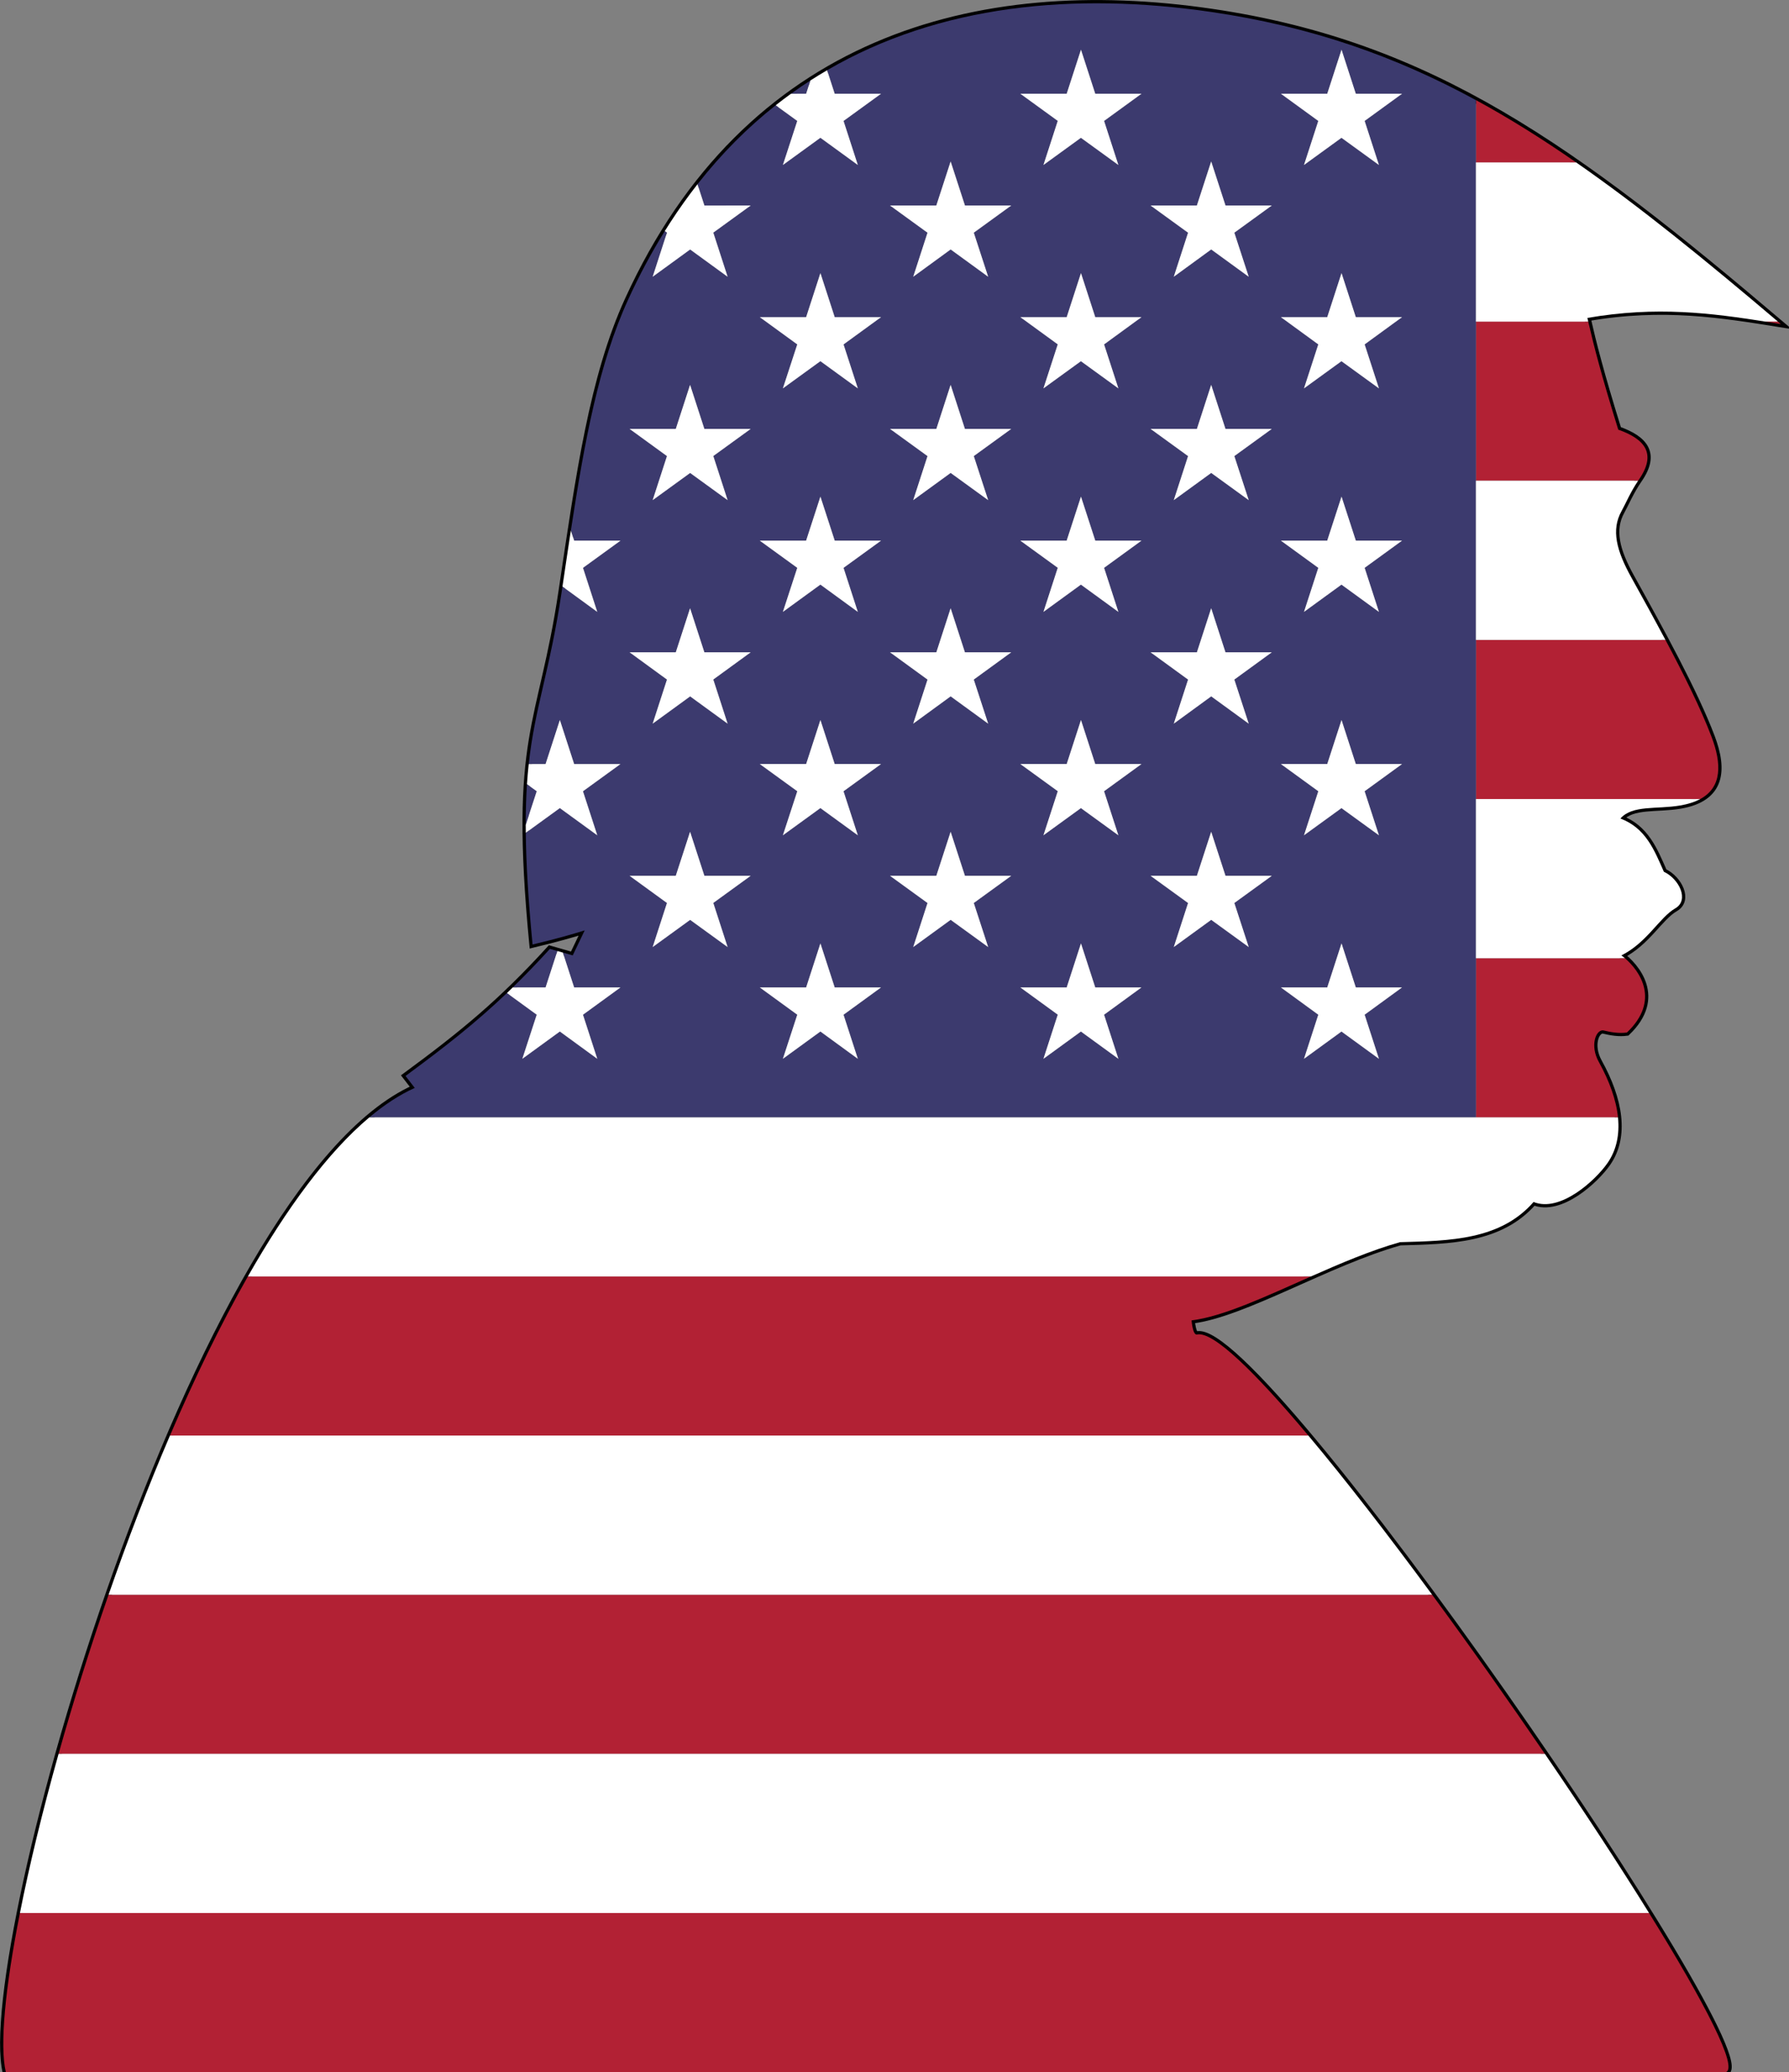 <?xml version="1.0" encoding="UTF-8" standalone="no"?>
<svg
   version="1.1"
   id="Layer_1"
   x="0px"
   y="0px"
   viewBox="0 0 431.884 500"
   enable-background="new 0 0 1423.911 1656.444"
   xml:space="preserve"
   sodipodi:docname="trump.svg"
   width="431.884"
   height="500"
   inkscape:version="1.4 (86a8ad7, 2024-10-11)"
   inkscape:export-filename="trump.svg"
   inkscape:export-xdpi="96"
   inkscape:export-ydpi="96"
   xmlns:inkscape="http://www.inkscape.org/namespaces/inkscape"
   xmlns:sodipodi="http://sodipodi.sourceforge.net/DTD/sodipodi-0.dtd"
   xmlns="http://www.w3.org/2000/svg"
   xmlns:svg="http://www.w3.org/2000/svg"
   xmlns:rdf="http://www.w3.org/1999/02/22-rdf-syntax-ns#"
   xmlns:cc="http://creativecommons.org/ns#"
   xmlns:dc="http://purl.org/dc/elements/1.1/"><rect x="0" y="0" width="431.884" height="500" fill="#808080" stroke="none"/><defs
     id="defs3881" /><sodipodi:namedview
     pagecolor="#ffffff"
     bordercolor="#666666"
     borderopacity="1"
     objecttolerance="10"
     gridtolerance="10"
     guidetolerance="10"
     inkscape:pageopacity="0"
     inkscape:pageshadow="2"
     inkscape:window-width="2560"
     inkscape:window-height="1351"
     id="namedview3879"
     showgrid="false"
     fit-margin-top="0"
     fit-margin-left="0"
     fit-margin-right="0"
     fit-margin-bottom="0"
     inkscape:zoom="1.796"
     inkscape:cx="216.03563"
     inkscape:cy="249.7216"
     inkscape:window-x="-9"
     inkscape:window-y="-9"
     inkscape:window-maximized="1"
     inkscape:current-layer="Layer_1"
     inkscape:showpageshadow="2"
     inkscape:pagecheckerboard="0"
     inkscape:deskcolor="#d1d1d1"><inkscape:page
       x="0"
       y="0"
       width="431.884"
       height="500"
       id="page2"
       margin="0"
       bleed="0" /></sodipodi:namedview><g
     id="g3876"
     transform="matrix(0.312,0,0,0.312,-6.773,-8.013)"><path
       id="path4190"
       stroke-miterlimit="10"
       d="M 26.217,1628.222 C 4.187,1533.619 171.825,943.585 342.627,867.036 l -7.14,-9.241 c 45.011,-33.124 73.874,-56.862 111.729,-98.288 l 17.641,5.04 9.241,-19.322 c -9.775,3.029 -21.143,6.324 -40.324,10.921 -15.629,-162.65 6.801,-167.273 22.576,-273.115 13.507,-90.626 23.936,-165.684 51.349,-225.572 C 599.556,56.79 776.678,8.265 958.925,34.938 c 170.391,24.938 280.801,105.677 440.726,241.375 -45.618,-7.29 -90.981,-14.92 -149.692,-4.752 4.368,19.216 10.124,42.133 23.883,86.393 20.665,7.301 29.881,18.591 15.961,38.643 -6.346,9.141 -10.363,18.844 -13.441,24.362 -8.106,14.529 -3.908,30.601 7.561,51.244 22.934,41.279 49.155,89.066 62.165,123.49 9.459,25.027 8.397,47.369 -24.362,52.924 -18.207,3.087 -37.007,-0.518 -46.203,10.081 19.639,7.393 26.258,24.55 33.603,41.163 11.643,5.379 19.959,21.885 8.791,28.316 -12.177,7.012 -21.724,26.424 -41.655,36.369 11.138,8.167 32.62,32.623 4.302,59.645 -6.161,0.853 -12.321,-0.177 -18.482,-1.68 -5.556,-0.441 -10.343,11.718 -3.301,24.422 16.149,29.131 21.054,57.528 6.774,78.151 -9.205,13.293 -36.61,38.582 -57.237,30.158 -25.642,29.43 -64.588,30.033 -103.328,31.083 -55.978,15.732 -120.971,55.686 -161.293,60.485 0,0 0.821,11.681 4.2,10.921 50.617,-11.382 444.182,561.008 409.034,570.491 z"
       inkscape:connector-curvature="0"
       style="fill:none;stroke:#000000;stroke-width:5;stroke-miterlimit:10" /><g
       id="g3874"><polygon
         points="26.217,1628.222 1356.931,1628.222 1356.932,1628.222 "
         id="polygon3770"
         style="fill:none" /><path
         d="m 1241.276,151.306 c -25.965,-18.014 -51.573,-34.085 -77.547,-48.208 v 48.208 z"
         id="path3772"
         inkscape:connector-curvature="0"
         style="fill:#b22134" /><path
         d="m 1163.729,397.474 h 125.481 c 0.198,-0.292 0.391,-0.586 0.593,-0.877 13.92,-20.052 4.704,-31.342 -15.961,-38.643 -13.091,-42.112 -18.936,-64.899 -23.235,-83.564 h -86.878 z"
         id="path3774"
         inkscape:connector-curvature="0"
         style="fill:#b22134" /><path
         d="m 1399.651,276.313 c -0.76,-0.645 -1.512,-1.28 -2.27,-1.923 h -9.798 c 4.027,0.636 8.047,1.28 12.068,1.923 z"
         id="path3776"
         inkscape:connector-curvature="0"
         style="fill:#b22134" /><path
         d="m 1163.729,643.642 h 173.524 c 17.241,-9.281 16.474,-27.737 8.835,-47.949 -8.109,-21.457 -21.352,-48.106 -35.732,-75.135 h -146.627 z"
         id="path3778"
         inkscape:connector-curvature="0"
         style="fill:#b22134" /><path
         d="m 1163.729,889.811 h 109.906 c -1.363,-13.49 -6.656,-28.088 -14.854,-42.878 -7.042,-12.704 -2.255,-24.863 3.301,-24.422 6.161,1.503 12.321,2.533 18.482,1.68 26.129,-24.933 9.86,-47.681 -1.561,-57.465 h -115.274 z"
         id="path3780"
         inkscape:connector-curvature="0"
         style="fill:#b22134" /><path
         d="m 947.897,1057.731 c -3.379,0.76 -4.2,-10.921 -4.2,-10.921 24.313,-2.894 57.599,-18.569 92.467,-34.009 H 213.523 c -21.201,37.252 -41.455,79.113 -60.303,123.084 h 880.829 c -41.523,-49.43 -73.894,-80.91 -86.152,-78.154 z"
         id="path3782"
         inkscape:connector-curvature="0"
         style="fill:#b22134" /><path
         d="M 1129.825,1258.97 H 105.72 c -14.542,41.804 -27.557,83.468 -38.69,123.084 h 1150.036 c -28.074,-41.093 -57.938,-83.282 -87.241,-123.084 z"
         id="path3784"
         inkscape:connector-curvature="0"
         style="fill:#b22134" /><path
         d="M 1297.68,1505.138 H 37.124 c -11.445,57.76 -15.738,102.337 -10.907,123.084 h 1330.715 c 10.229,-2.762 -15.869,-53.22 -59.252,-123.084 z"
         id="path3786"
         inkscape:connector-curvature="0"
         style="fill:#b22134" /><rect
         x="757.263"
         y="718.209"
         width="0"
         height="0"
         id="rect3788"
         style="fill:#3c3a6e" /><rect
         x="958.868"
         y="718.209"
         width="0"
         height="0"
         id="rect3790"
         style="fill:#3c3a6e" /><path
         d="m 648.799,87.884 c -5.095,3.279 -10.119,6.719 -15.08,10.299 h 11.737 z"
         id="path3792"
         inkscape:connector-curvature="0"
         style="fill:#3c3a6e" /><path
         d="m 437.012,637.595 -7.564,-5.484 c -0.634,9.525 -0.978,19.923 -0.967,31.569 z"
         id="path3794"
         inkscape:connector-curvature="0"
         style="fill:#3c3a6e" /><path
         d="m 452.996,761.158 -5.78,-1.651 c -10.077,11.028 -19.516,20.795 -28.793,29.827 h 25.429 z"
         id="path3796"
         inkscape:connector-curvature="0"
         style="fill:#3c3a6e" /><path
         d="M 1163.729,766.726 V 643.642 520.558 397.474 274.39 151.306 103.098 C 1100.984,68.981 1036.108,46.234 958.925,34.938 852.826,19.41 748.472,29.385 661.66,80.011 l 5.898,18.173 h 35.839 l -29.005,21.03 11.049,34.046 -28.948,-21.036 -29.012,21.036 11.119,-34.063 -16.694,-12.104 c -21.724,17.151 -42,37.41 -60.524,61.069 l 5.349,16.451 h 35.818 l -28.929,20.975 11.067,34.101 -28.98,-21.076 -28.98,21.076 11.055,-34.063 -1.697,-1.233 c -10.182,16.365 -19.668,34.028 -28.383,53.067 -22.513,49.183 -33.57,108.606 -44.286,178.471 l 2.56,7.875 h 35.818 l -29.005,21.03 11.049,34.046 -26.924,-19.625 c -0.187,1.259 -0.373,2.509 -0.562,3.774 -9.215,61.826 -20.699,89.116 -25.544,133.538 h 13.046 l 11.05,-34.051 11.05,34.051 h 35.839 l -29.021,21.042 11.066,34.034 -28.948,-21.036 -26.371,19.12 c 0.257,23.102 1.855,51.015 5.257,86.416 19.181,-4.597 30.549,-7.892 40.324,-10.921 l -9.241,19.322 -7.658,-2.188 8.754,26.975 h 35.839 l -29.012,21.1 11.056,34.07 -28.948,-21.1 -29.012,21.1 11.126,-34.086 -23.055,-16.767 c -23.973,22.853 -47.363,41.261 -78.46,64.146 l 7.14,9.241 c -11.751,5.266 -23.486,12.976 -35.146,22.774 h 856.248 V 766.726 Z m -75.078,-95.08 -28.98,-21.012 -28.98,21.012 11.071,-34.051 -28.934,-21.025 h 35.839 l 11.05,-34.051 11.051,34.051 h 35.746 l -28.934,21.025 z M 710.374,357.377 h 35.839 l 11.05,-34.051 11.05,34.051 h 35.839 l -28.981,21.013 11.119,34.063 -29.012,-21.036 -28.948,21.036 11.049,-34.046 z m 100.849,-86.429 h 35.839 l 11.05,-34.051 11.05,34.051 h 35.746 l -28.917,21.077 11.054,33.999 -28.98,-21.012 -28.98,21.012 11.067,-34.037 z m 75.823,227.933 -28.98,-21.077 -28.98,21.077 11.067,-34.101 -28.929,-20.975 h 35.818 l 11.071,-34.05 11.071,34.05 h 35.725 l -28.917,21.013 z m -230.539,-89.126 11.071,34.05 h 35.818 l -29.005,21.03 11.049,34.046 -28.948,-21.1 -29.012,21.1 11.119,-34.063 -28.981,-21.013 h 35.818 z m 100.756,86.335 11.05,34.051 h 35.839 l -28.989,21.083 11.126,34.086 -29.012,-21.1 -28.948,21.1 11.056,-34.069 -29.012,-21.1 h 35.839 z m 0,172.858 11.071,34.05 h 35.818 l -28.981,21.013 11.119,34.063 -29.012,-21.036 -28.948,21.036 11.049,-34.046 -29.005,-21.03 h 35.818 z m 82.906,-31.391 -28.946,-20.988 h 35.839 l 11.05,-34.051 11.05,34.051 h 35.746 l -28.934,21.025 11.071,34.051 -28.98,-21.012 -28.98,21.012 z m 147.726,120.517 -29.012,-21.035 -28.948,21.035 11.049,-34.046 -29.005,-21.03 h 35.818 l 11.071,-34.05 11.071,34.05 h 35.818 l -28.981,21.013 z m 17.862,-227.933 -28.989,21.083 11.126,34.086 -29.012,-21.1 -28.948,21.1 11.056,-34.069 -29.012,-21.1 h 35.839 l 11.05,-34.051 11.05,34.051 z m 82.894,-31.26 -28.98,-21.077 -28.98,21.077 11.054,-34.063 -28.917,-21.013 h 35.818 l 11.071,-34.05 11.071,34.05 h 35.725 l -28.917,21.013 z m -100.756,-86.428 -29.012,-21.036 -28.948,21.036 11.049,-34.046 -29.005,-21.03 h 35.839 l 11.05,-34.051 11.05,34.051 h 35.839 l -28.981,21.013 z m 100.756,-86.429 -28.98,-21.012 -28.98,21.012 11.054,-33.999 -28.917,-21.077 h 35.839 l 11.05,-34.051 11.051,34.051 h 35.746 l -28.917,21.077 z m -28.934,-261.891 11.051,34.051 h 35.746 l -28.917,21.013 11.055,34.063 -28.98,-21.012 -28.98,21.012 11.054,-34.063 -28.917,-21.013 h 35.839 z m -89.778,120.479 h 35.818 l -28.981,21.013 11.119,34.063 -29.012,-21.1 -28.948,21.1 11.049,-34.046 -29.005,-21.03 h 35.818 l 11.071,-34.051 z M 858.112,64.133 l 11.05,34.051 h 35.746 l -28.917,21.013 11.054,34.063 -28.98,-21.012 -28.98,21.012 11.067,-34.101 -28.929,-20.975 h 35.839 z m -100.849,86.429 11.071,34.051 h 35.818 l -28.981,21.013 11.119,34.063 -29.012,-21.1 -28.948,21.1 11.049,-34.046 -29.005,-21.03 h 35.818 z M 609.618,270.948 h 35.839 l 11.05,-34.051 11.05,34.051 h 35.839 l -29.005,21.094 11.049,33.982 -28.948,-21.036 -29.012,21.036 11.119,-33.999 z m -100.756,86.429 h 35.746 l 11.05,-34.051 11.05,34.051 h 35.839 l -28.929,20.975 11.067,34.101 -28.98,-21.012 -28.98,21.012 11.055,-34.063 z m 46.796,138.713 11.05,34.051 h 35.839 l -28.937,21.045 11.074,34.124 -28.98,-21.076 -28.98,21.076 11.062,-34.086 -28.925,-21.083 h 35.746 z m 53.96,120.479 h 35.839 l 11.05,-34.051 11.05,34.051 h 35.839 l -29.021,21.042 11.066,34.034 -28.948,-21.036 -29.012,21.036 11.136,-34.051 z m -24.933,141.505 -28.98,-21.012 -28.98,21.012 11.055,-34.063 -28.917,-21.013 h 35.725 l 11.071,-34.05 11.071,34.05 h 35.818 l -28.929,20.975 z m 100.756,86.429 -28.948,-21.1 -29.012,21.1 11.126,-34.086 -28.989,-21.083 h 35.839 l 11.05,-34.05 11.05,34.05 h 35.839 l -29.012,21.1 z m 201.605,0 -28.98,-21.076 -28.98,21.076 11.074,-34.124 -28.937,-21.045 h 35.839 l 11.05,-34.05 11.05,34.05 h 35.746 l -28.925,21.083 z m 201.605,0 -28.98,-21.076 -28.98,21.076 11.062,-34.086 -28.924,-21.083 h 35.839 l 11.05,-34.05 11.051,34.05 h 35.746 l -28.924,21.083 z"
         id="path3798"
         inkscape:connector-curvature="0"
         style="fill:#3c3a6e" /><g
         id="g3872"><path
           d="m 1104.99,986.325 c 38.74,-1.05 77.686,-1.653 103.328,-31.083 20.627,8.424 48.032,-16.865 57.237,-30.158 7.03,-10.153 9.402,-22.192 8.08,-35.273 H 1163.729 307.481 c -32.333,27.171 -64.083,70.5 -93.957,122.991 h 822.641 c 22.958,-10.167 46.601,-20.231 68.825,-26.477 z"
           id="path3800"
           inkscape:connector-curvature="0"
           style="fill:#ffffff" /><path
           d="m 67.03,1382.054 c -12.512,44.522 -22.648,86.454 -29.907,123.084 H 1297.68 c -22.968,-36.988 -50.776,-79.41 -80.614,-123.084 z"
           id="path3802"
           inkscape:connector-curvature="0"
           style="fill:#ffffff" /><path
           d="m 1321.726,648.617 c 6.302,-1.069 11.42,-2.764 15.527,-4.975 h -173.524 v 123.084 h 115.274 c -0.957,-0.82 -1.88,-1.549 -2.741,-2.18 19.931,-9.945 29.478,-29.357 41.655,-36.369 11.168,-6.431 2.852,-22.937 -8.791,-28.316 -7.345,-16.613 -13.964,-33.77 -33.603,-41.163 9.196,-10.599 27.996,-6.994 46.203,-10.081 z"
           id="path3804"
           inkscape:connector-curvature="0"
           style="fill:#ffffff" /><path
           d="M 1034.05,1135.885 H 153.221 c -17.11,39.917 -33.058,81.566 -47.501,123.084 h 1024.104 c -33.886,-46.027 -67.025,-88.86 -95.774,-123.084 z"
           id="path3806"
           inkscape:connector-curvature="0"
           style="fill:#ffffff" /><path
           d="m 1241.276,151.306 h -77.547 V 274.39 h 86.878 c -0.219,-0.952 -0.436,-1.896 -0.648,-2.829 53.536,-9.272 95.972,-3.744 137.625,2.829 h 9.798 c -56.57,-47.955 -106.981,-89.001 -156.106,-123.084 z"
           id="path3808"
           inkscape:connector-curvature="0"
           style="fill:#ffffff" /><path
           d="m 1283.923,472.203 c -11.469,-20.643 -15.667,-36.715 -7.561,-51.244 2.98,-5.342 6.846,-14.605 12.848,-23.485 h -125.481 v 123.084 h 146.627 c -8.689,-16.334 -17.794,-32.806 -26.433,-48.355 z"
           id="path3810"
           inkscape:connector-curvature="0"
           style="fill:#ffffff" /><path
           d="m 627.481,153.26 29.012,-21.036 28.948,21.036 -11.049,-34.046 29.005,-21.03 H 667.558 L 661.66,80.011 c -4.33,2.525 -8.62,5.144 -12.861,7.874 l -3.342,10.299 H 633.72 c -3.982,2.874 -7.924,5.837 -11.815,8.909 l 16.694,12.104 z"
           id="path3812"
           inkscape:connector-curvature="0"
           style="fill:#ffffff" /><polygon
           points="829.085,153.26 858.066,132.248 887.046,153.26 875.991,119.197 904.908,98.184 869.162,98.184 858.112,64.133 847.062,98.184 811.223,98.184 840.152,119.159 "
           id="polygon3814"
           style="fill:#ffffff" /><polygon
           points="1030.69,153.26 1059.67,132.248 1088.651,153.26 1077.596,119.197 1106.513,98.184 1070.767,98.184 1059.717,64.133 1048.667,98.184 1012.828,98.184 1041.745,119.197 "
           id="polygon3816"
           style="fill:#ffffff" /><path
           d="m 555.705,218.612 28.98,21.076 -11.067,-34.101 28.929,-20.975 H 566.73 l -5.349,-16.451 c -7.294,9.316 -14.319,19.155 -21.051,29.544 -1.429,2.205 -2.845,4.432 -4.247,6.686 l 1.697,1.233 -11.055,34.063 z"
           id="path3818"
           inkscape:connector-curvature="0"
           style="fill:#ffffff" /><polygon
           points="728.33,239.688 757.278,218.589 786.29,239.688 775.171,205.625 804.152,184.612 768.334,184.612 757.263,150.562 746.192,184.612 710.374,184.612 739.379,205.642 "
           id="polygon3820"
           style="fill:#ffffff" /><polygon
           points="929.934,239.688 958.882,218.589 987.895,239.688 976.776,205.625 1005.757,184.612 969.939,184.612 958.868,150.562 947.797,184.612 911.979,184.612 940.983,205.642 "
           id="polygon3822"
           style="fill:#ffffff" /><polygon
           points="627.481,326.024 656.493,304.988 685.441,326.024 674.392,292.042 703.396,270.948 667.558,270.948 656.507,236.897 645.457,270.948 609.618,270.948 638.599,292.025 "
           id="polygon3824"
           style="fill:#ffffff" /><polygon
           points="829.085,326.024 858.066,305.012 887.046,326.024 875.991,292.025 904.908,270.948 869.162,270.948 858.112,236.897 847.062,270.948 811.223,270.948 840.152,291.987 "
           id="polygon3826"
           style="fill:#ffffff" /><polygon
           points="1030.69,326.024 1059.67,305.012 1088.651,326.024 1077.596,292.025 1106.513,270.948 1070.767,270.948 1059.717,236.897 1048.667,270.948 1012.828,270.948 1041.745,292.025 "
           id="polygon3828"
           style="fill:#ffffff" /><polygon
           points="526.725,412.453 555.705,391.441 584.685,412.453 573.618,378.352 602.547,357.377 566.709,357.377 555.658,323.326 544.608,357.377 508.862,357.377 537.779,378.39 "
           id="polygon3830"
           style="fill:#ffffff" /><polygon
           points="728.33,412.453 757.278,391.417 786.29,412.453 775.171,378.39 804.152,357.377 768.314,357.377 757.263,323.326 746.213,357.377 710.374,357.377 739.379,378.406 "
           id="polygon3832"
           style="fill:#ffffff" /><polygon
           points="929.934,412.453 958.882,391.417 987.895,412.453 976.776,378.39 1005.757,357.377 969.918,357.377 958.868,323.326 947.818,357.377 911.979,357.377 940.983,378.406 "
           id="polygon3834"
           style="fill:#ffffff" /><path
           d="m 472.787,464.835 29.005,-21.03 h -35.818 l -2.56,-7.875 c -0.4,2.61 -0.801,5.235 -1.201,7.875 -0.555,3.659 -1.11,7.348 -1.666,11.063 -1.198,7.999 -2.405,16.128 -3.635,24.388 l 26.924,19.625 z"
           id="path3836"
           inkscape:connector-curvature="0"
           style="fill:#ffffff" /><polygon
           points="627.481,498.881 656.493,477.781 685.441,498.881 674.392,464.835 703.396,443.805 667.578,443.805 656.507,409.755 645.436,443.805 609.618,443.805 638.599,464.818 "
           id="polygon3838"
           style="fill:#ffffff" /><polygon
           points="829.085,498.881 858.066,477.805 887.046,498.881 875.991,464.818 904.908,443.805 869.183,443.805 858.112,409.755 847.041,443.805 811.223,443.805 840.152,464.781 "
           id="polygon3840"
           style="fill:#ffffff" /><polygon
           points="1030.69,498.881 1059.67,477.805 1088.651,498.881 1077.596,464.818 1106.513,443.805 1070.788,443.805 1059.717,409.755 1048.646,443.805 1012.828,443.805 1041.745,464.818 "
           id="polygon3842"
           style="fill:#ffffff" /><polygon
           points="526.725,585.31 555.705,564.234 584.685,585.31 573.611,551.186 602.547,530.141 566.709,530.141 555.658,496.09 544.608,530.141 508.862,530.141 537.787,551.224 "
           id="polygon3844"
           style="fill:#ffffff" /><polygon
           points="728.33,585.31 757.278,564.21 786.29,585.31 775.164,551.224 804.152,530.141 768.314,530.141 757.263,496.09 746.213,530.141 710.374,530.141 739.386,551.24 "
           id="polygon3846"
           style="fill:#ffffff" /><polygon
           points="929.934,585.31 958.882,564.21 987.895,585.31 976.768,551.224 1005.757,530.141 969.918,530.141 958.868,496.09 947.818,530.141 911.979,530.141 940.991,551.24 "
           id="polygon3848"
           style="fill:#ffffff" /><path
           d="m 428.517,669.73 26.371,-19.12 28.948,21.036 -11.066,-34.034 29.021,-21.042 h -35.839 l -11.05,-34.051 -11.05,34.051 h -13.046 c -0.539,4.945 -0.996,10.101 -1.359,15.541 l 7.564,5.484 -8.531,26.085 c 0.003,1.98 0.015,3.995 0.037,6.05 z"
           id="path3850"
           inkscape:connector-curvature="0"
           style="fill:#ffffff" /><polygon
           points="627.481,671.646 656.493,650.61 685.441,671.646 674.375,637.612 703.396,616.569 667.558,616.569 656.507,582.519 645.457,616.569 609.618,616.569 638.616,637.595 "
           id="polygon3852"
           style="fill:#ffffff" /><polygon
           points="829.085,671.646 858.066,650.633 887.046,671.646 875.974,637.595 904.908,616.569 869.162,616.569 858.112,582.519 847.062,616.569 811.223,616.569 840.169,637.557 "
           id="polygon3854"
           style="fill:#ffffff" /><polygon
           points="1030.69,671.646 1059.67,650.633 1088.651,671.646 1077.579,637.595 1106.513,616.569 1070.767,616.569 1059.717,582.519 1048.667,616.569 1012.828,616.569 1041.762,637.595 "
           id="polygon3856"
           style="fill:#ffffff" /><polygon
           points="526.725,758.074 555.705,737.062 584.685,758.074 573.618,723.973 602.547,702.998 566.73,702.998 555.658,668.948 544.587,702.998 508.862,702.998 537.779,724.011 "
           id="polygon3858"
           style="fill:#ffffff" /><path
           d="m 728.33,758.074 28.948,-21.036 29.012,21.036 -11.119,-34.063 28.981,-21.013 h -35.818 l -11.071,-34.05 -11.071,34.05 h -35.818 l 29.005,21.03 z m 28.933,-39.865 z"
           id="path3860"
           inkscape:connector-curvature="0"
           style="fill:#ffffff" /><path
           d="m 929.934,758.074 28.948,-21.035 29.012,21.035 -11.119,-34.063 28.981,-21.013 h -35.818 l -11.071,-34.05 -11.071,34.05 h -35.818 l 29.005,21.03 z m 28.934,-39.865 z"
           id="path3862"
           inkscape:connector-curvature="0"
           style="fill:#ffffff" /><path
           d="m 425.876,844.503 29.012,-21.1 28.948,21.1 -11.056,-34.07 29.012,-21.1 h -35.839 l -8.754,-26.975 -4.203,-1.201 -9.144,28.175 h -25.429 c -1.495,1.455 -2.987,2.897 -4.476,4.316 l 23.055,16.767 z"
           id="path3864"
           inkscape:connector-curvature="0"
           style="fill:#ffffff" /><polygon
           points="627.481,844.503 656.493,823.403 685.441,844.503 674.384,810.433 703.396,789.334 667.558,789.334 656.507,755.283 645.457,789.334 609.618,789.334 638.607,810.417 "
           id="polygon3866"
           style="fill:#ffffff" /><polygon
           points="829.085,844.503 858.066,823.426 887.046,844.503 875.984,810.417 904.908,789.334 869.162,789.334 858.112,755.283 847.062,789.334 811.223,789.334 840.16,810.379 "
           id="polygon3868"
           style="fill:#ffffff" /><polygon
           points="1030.69,844.503 1059.67,823.426 1088.651,844.503 1077.589,810.417 1106.513,789.334 1070.767,789.334 1059.717,755.283 1048.667,789.334 1012.828,789.334 1041.752,810.417 "
           id="polygon3870"
           style="fill:#ffffff" /></g></g></g></svg>
